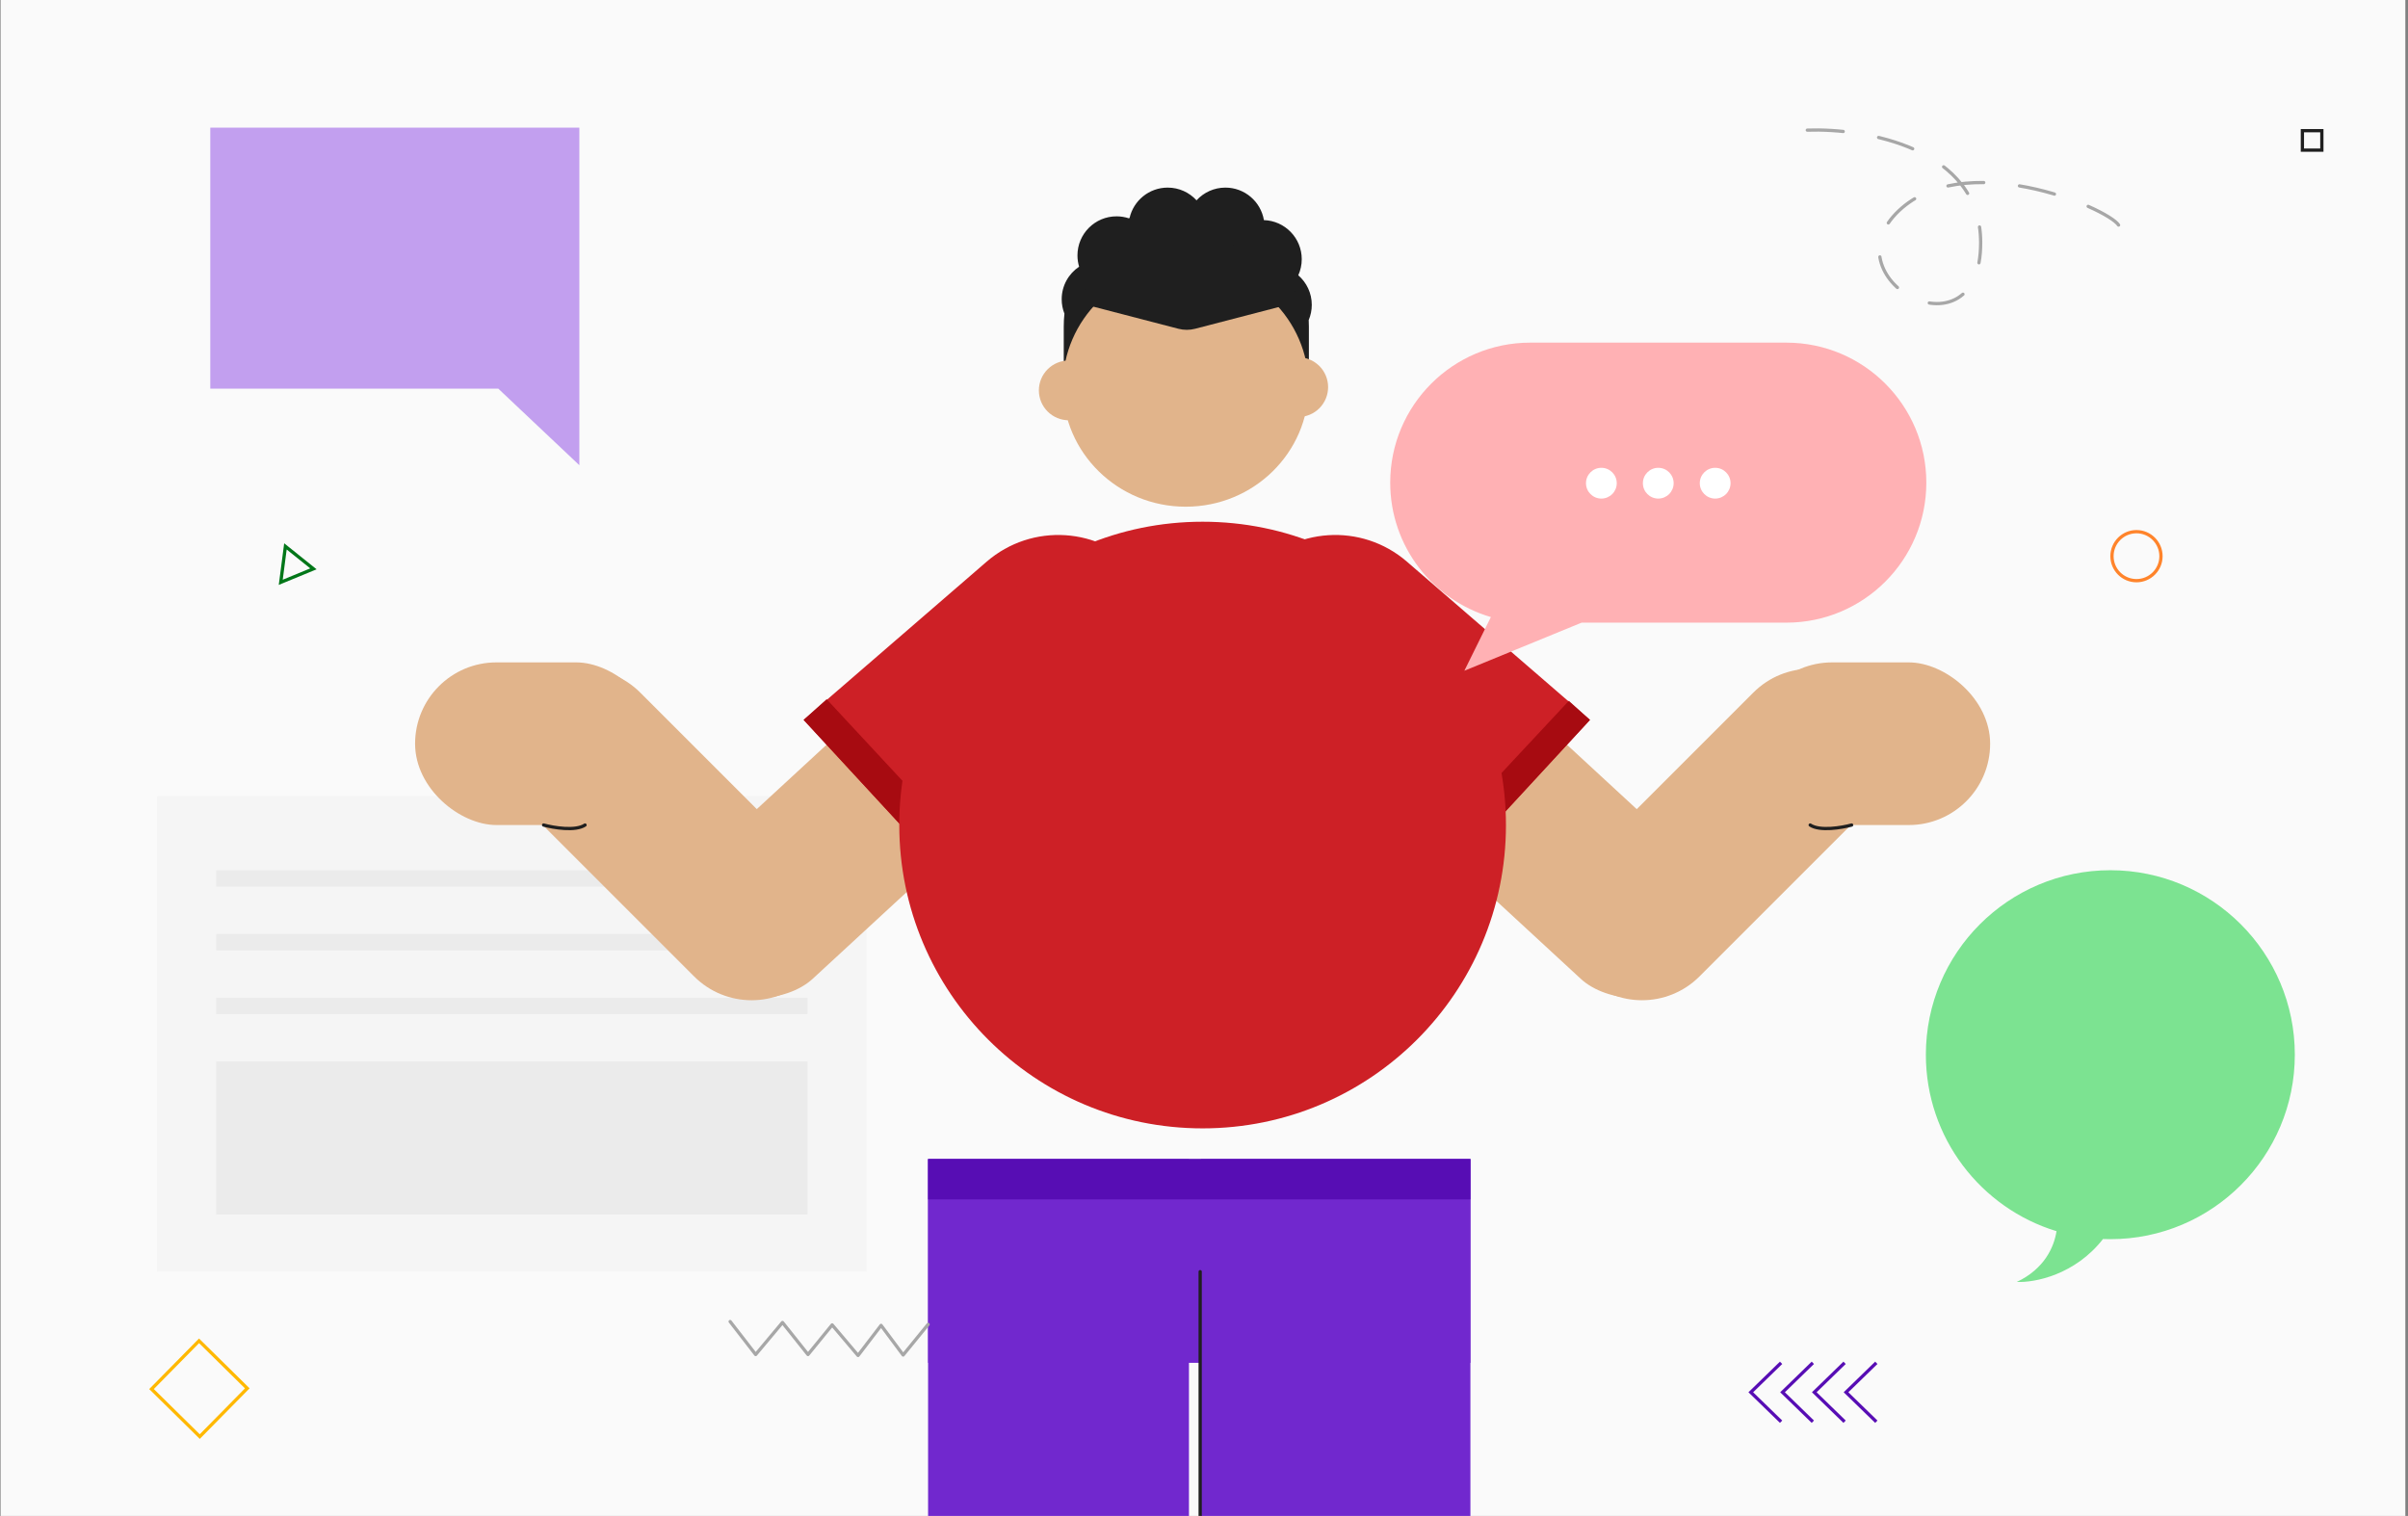 <svg width="737" height="464" viewBox="0 0 737 464" fill="none" xmlns="http://www.w3.org/2000/svg">
<rect x="0" y="0" width="737" height="464" fill="#808080" stroke="none"/>
<g clip-path="url(#clip0_12916_159657)">
<rect width="736" height="464" transform="translate(0.184)" fill="#FAFAFA"/>
<rect x="48.097" y="243.688" width="217.146" height="145.546" fill="#F5F5F5"/>
<rect x="66.181" y="266.367" width="180.978" height="5.024" fill="#EBEBEB"/>
<rect x="66.181" y="285.867" width="180.978" height="5.024" fill="#EBEBEB"/>
<rect x="66.181" y="305.367" width="180.978" height="5.024" fill="#EBEBEB"/>
<rect x="66.181" y="324.867" width="180.978" height="46.87" fill="#EBEBEB"/>
<path fill-rule="evenodd" clip-rule="evenodd" d="M375.047 57.422C371.55 57.422 368.403 58.923 366.216 61.316C364.029 58.923 360.882 57.422 357.385 57.422C351.699 57.422 346.939 61.389 345.724 66.707C345.651 66.745 345.578 66.784 345.505 66.823C344.32 66.429 343.051 66.216 341.733 66.216C335.127 66.216 329.772 71.571 329.772 78.177C329.772 79.378 329.95 80.538 330.279 81.632C327.063 83.776 324.944 87.436 324.944 91.591C324.944 93.147 325.241 94.634 325.782 95.998C325.644 97.303 325.574 98.628 325.574 99.969V117.82H400.601V99.969C400.601 99.294 400.583 98.623 400.548 97.956C401.152 96.526 401.486 94.954 401.486 93.304C401.486 89.693 399.885 86.455 397.355 84.262C398.036 82.758 398.416 81.087 398.416 79.328C398.416 72.851 393.268 67.577 386.84 67.374C385.885 61.724 380.969 57.422 375.047 57.422Z" fill="#1F1F1F"/>
<rect width="49.779" height="122.877" rx="24.89" transform="matrix(-0.678 -0.735 -0.735 0.678 320.796 233.117)" fill="#E1B48B"/>
<rect width="49.779" height="122.877" rx="24.89" transform="matrix(0.707 -0.707 -0.707 -0.707 230.042 316.461)" fill="#E1B48B"/>
<rect width="49.779" height="74.224" rx="24.89" transform="matrix(0 -1 -1 0 201.268 252.523)" fill="#E1B48B"/>
<rect width="49.779" height="73.256" rx="24.89" transform="matrix(0 -1 -1 0 609.109 252.523)" fill="#E1B48B"/>
<path d="M346.66 221.921C360.115 209.502 361.12 188.585 348.917 174.933C336.719 161.285 315.83 159.94 301.983 171.912L245.961 220.344L293.073 271.384L346.66 221.921Z" fill="#CD2026"/>
<path d="M300.199 264.805L253.007 214.017L245.961 220.342L293.073 271.382L300.199 264.805Z" fill="#A70B11"/>
<path d="M295.578 276.305C292.578 277.123 285.841 278.268 282.896 276.305" stroke="#1F1F1F" stroke-linecap="round"/>
<rect x="411.797" y="233.117" width="49.779" height="122.877" rx="24.89" transform="rotate(-47.291 411.797 233.117)" fill="#E1B48B"/>
<rect x="502.551" y="316.461" width="49.779" height="122.877" rx="24.89" transform="rotate(-135 502.551 316.461)" fill="#E1B48B"/>
<path d="M385.934 221.921C372.479 209.502 371.474 188.585 383.676 174.933C395.874 161.285 416.763 159.94 430.61 171.912L486.633 220.344L439.52 271.384L385.934 221.921Z" fill="#CD2026"/>
<path d="M432.839 265.219L480.162 214.516L486.632 220.346L439.52 271.386L432.839 265.219Z" fill="#A70B11"/>
<rect x="284.054" y="354.758" width="79.845" height="332.486" fill="#7128CE"/>
<rect x="367.57" y="354.758" width="82.469" height="332.486" fill="#7128CE"/>
<ellipse cx="362.907" cy="118.19" rx="37.624" ry="36.901" fill="#E1B48B"/>
<path d="M360.665 100.628L330.512 92.789C332.257 84.72 342.289 69.497 368.459 73.161C394.629 76.825 397.682 87.773 395.937 92.789L365.785 100.628C364.106 101.065 362.344 101.065 360.665 100.628Z" fill="#1F1F1F"/>
<rect x="284.055" y="354.758" width="165.985" height="62.373" fill="#7128CE"/>
<rect x="284.055" y="354.758" width="165.985" height="12.345" fill="#570DB4"/>
<circle cx="368.077" cy="252.528" r="92.841" fill="#CD2026"/>
<path d="M367.331 389.234L367.331 464.392" stroke="#1F1F1F" stroke-linecap="round"/>
<path d="M166.375 252.523C169.375 253.342 176.112 254.487 179.057 252.523" stroke="#1F1F1F" stroke-linecap="round"/>
<path d="M566.716 252.523C563.716 253.342 556.979 254.487 554.034 252.523" stroke="#1F1F1F" stroke-linecap="round"/>
<path fill-rule="evenodd" clip-rule="evenodd" d="M64.362 39.078H177.314V118.971H64.362V39.078ZM177.314 118.971V142.388L152.52 118.971H177.314Z" fill="#C29FEF"/>
<path fill-rule="evenodd" clip-rule="evenodd" d="M645.899 379.282C677.082 379.282 702.36 354.003 702.36 322.82C702.36 291.638 677.082 266.359 645.899 266.359C614.716 266.359 589.438 291.638 589.438 322.82C589.438 348.271 606.277 369.789 629.422 376.84C628.673 381.756 625.646 388.428 617.26 392.374C622.758 392.624 635.081 390.218 643.652 379.238C644.397 379.267 645.147 379.282 645.899 379.282Z" fill="#7CE391"/>
<path fill-rule="evenodd" clip-rule="evenodd" d="M468.348 104.875C444.681 104.875 425.495 124.061 425.495 147.728C425.495 167.213 438.499 183.661 456.303 188.865L448.186 205.299L484.071 190.581H546.723C570.391 190.581 589.576 171.395 589.576 147.728C589.576 124.061 570.391 104.875 546.723 104.875H468.348Z" fill="#FFB1B4"/>
<circle cx="490.119" cy="147.895" r="4.708" fill="white"/>
<circle cx="507.535" cy="147.895" r="4.708" fill="white"/>
<circle cx="524.951" cy="147.895" r="4.708" fill="white"/>
<rect x="704.677" y="40" width="5.955" height="5.955" stroke="#1F1F1F"/>
<path d="M85.927 178.234L87.357 167.234L95.927 174.109L85.927 178.234Z" stroke="#007618"/>
<path d="M574.272 435.156L564.996 426.142L574.272 417.128" stroke="#570DB4"/>
<path d="M564.559 435.156L555.282 426.142L564.559 417.128" stroke="#570DB4"/>
<path d="M554.843 435.156L545.567 426.142L554.843 417.128" stroke="#570DB4"/>
<path d="M545.129 435.156L535.853 426.142L545.129 417.128" stroke="#570DB4"/>
<rect x="60.919" y="410.395" width="20.728" height="20.728" transform="rotate(44.569 60.919 410.395)" stroke="#FFB800"/>
<circle cx="653.898" cy="170.234" r="7.5" stroke="#FF842B"/>
<path d="M223.472 404.5L231.278 414.588L239.492 404.792L247.297 414.588L254.695 405.523L262.618 414.88L269.666 405.67L276.424 414.734L284.055 405.377" stroke="#A7A7A7" stroke-miterlimit="10" stroke-linecap="round" stroke-linejoin="round"/>
<path d="M553.152 39.831C570.838 39.211 606.209 45.232 606.209 74.272C606.209 110.573 560.244 86.291 580.23 65.436C600.216 44.581 644.967 63.551 648.443 68.912" stroke="#A7A7A7" stroke-linecap="round" stroke-dasharray="11 11"/>
<path d="M327.109 128.638C324.683 128.638 322.356 127.674 320.641 125.959C318.925 124.243 317.961 121.917 317.961 119.491C317.961 117.065 318.925 114.738 320.641 113.023C322.356 111.307 324.683 110.344 327.109 110.344V119.491V128.638Z" fill="#E1B48B"/>
<path d="M397.338 127.638C399.764 127.638 402.091 126.674 403.806 124.959C405.522 123.243 406.485 120.917 406.485 118.491C406.485 116.065 405.522 113.738 403.806 112.023C402.091 110.307 399.764 109.344 397.338 109.344V118.491V127.638Z" fill="#E1B48B"/>
</g>
<defs>
<clipPath id="clip0_12916_159657">
<rect width="736" height="464" fill="white" transform="translate(0.184)"/>
</clipPath>
</defs>
</svg>
